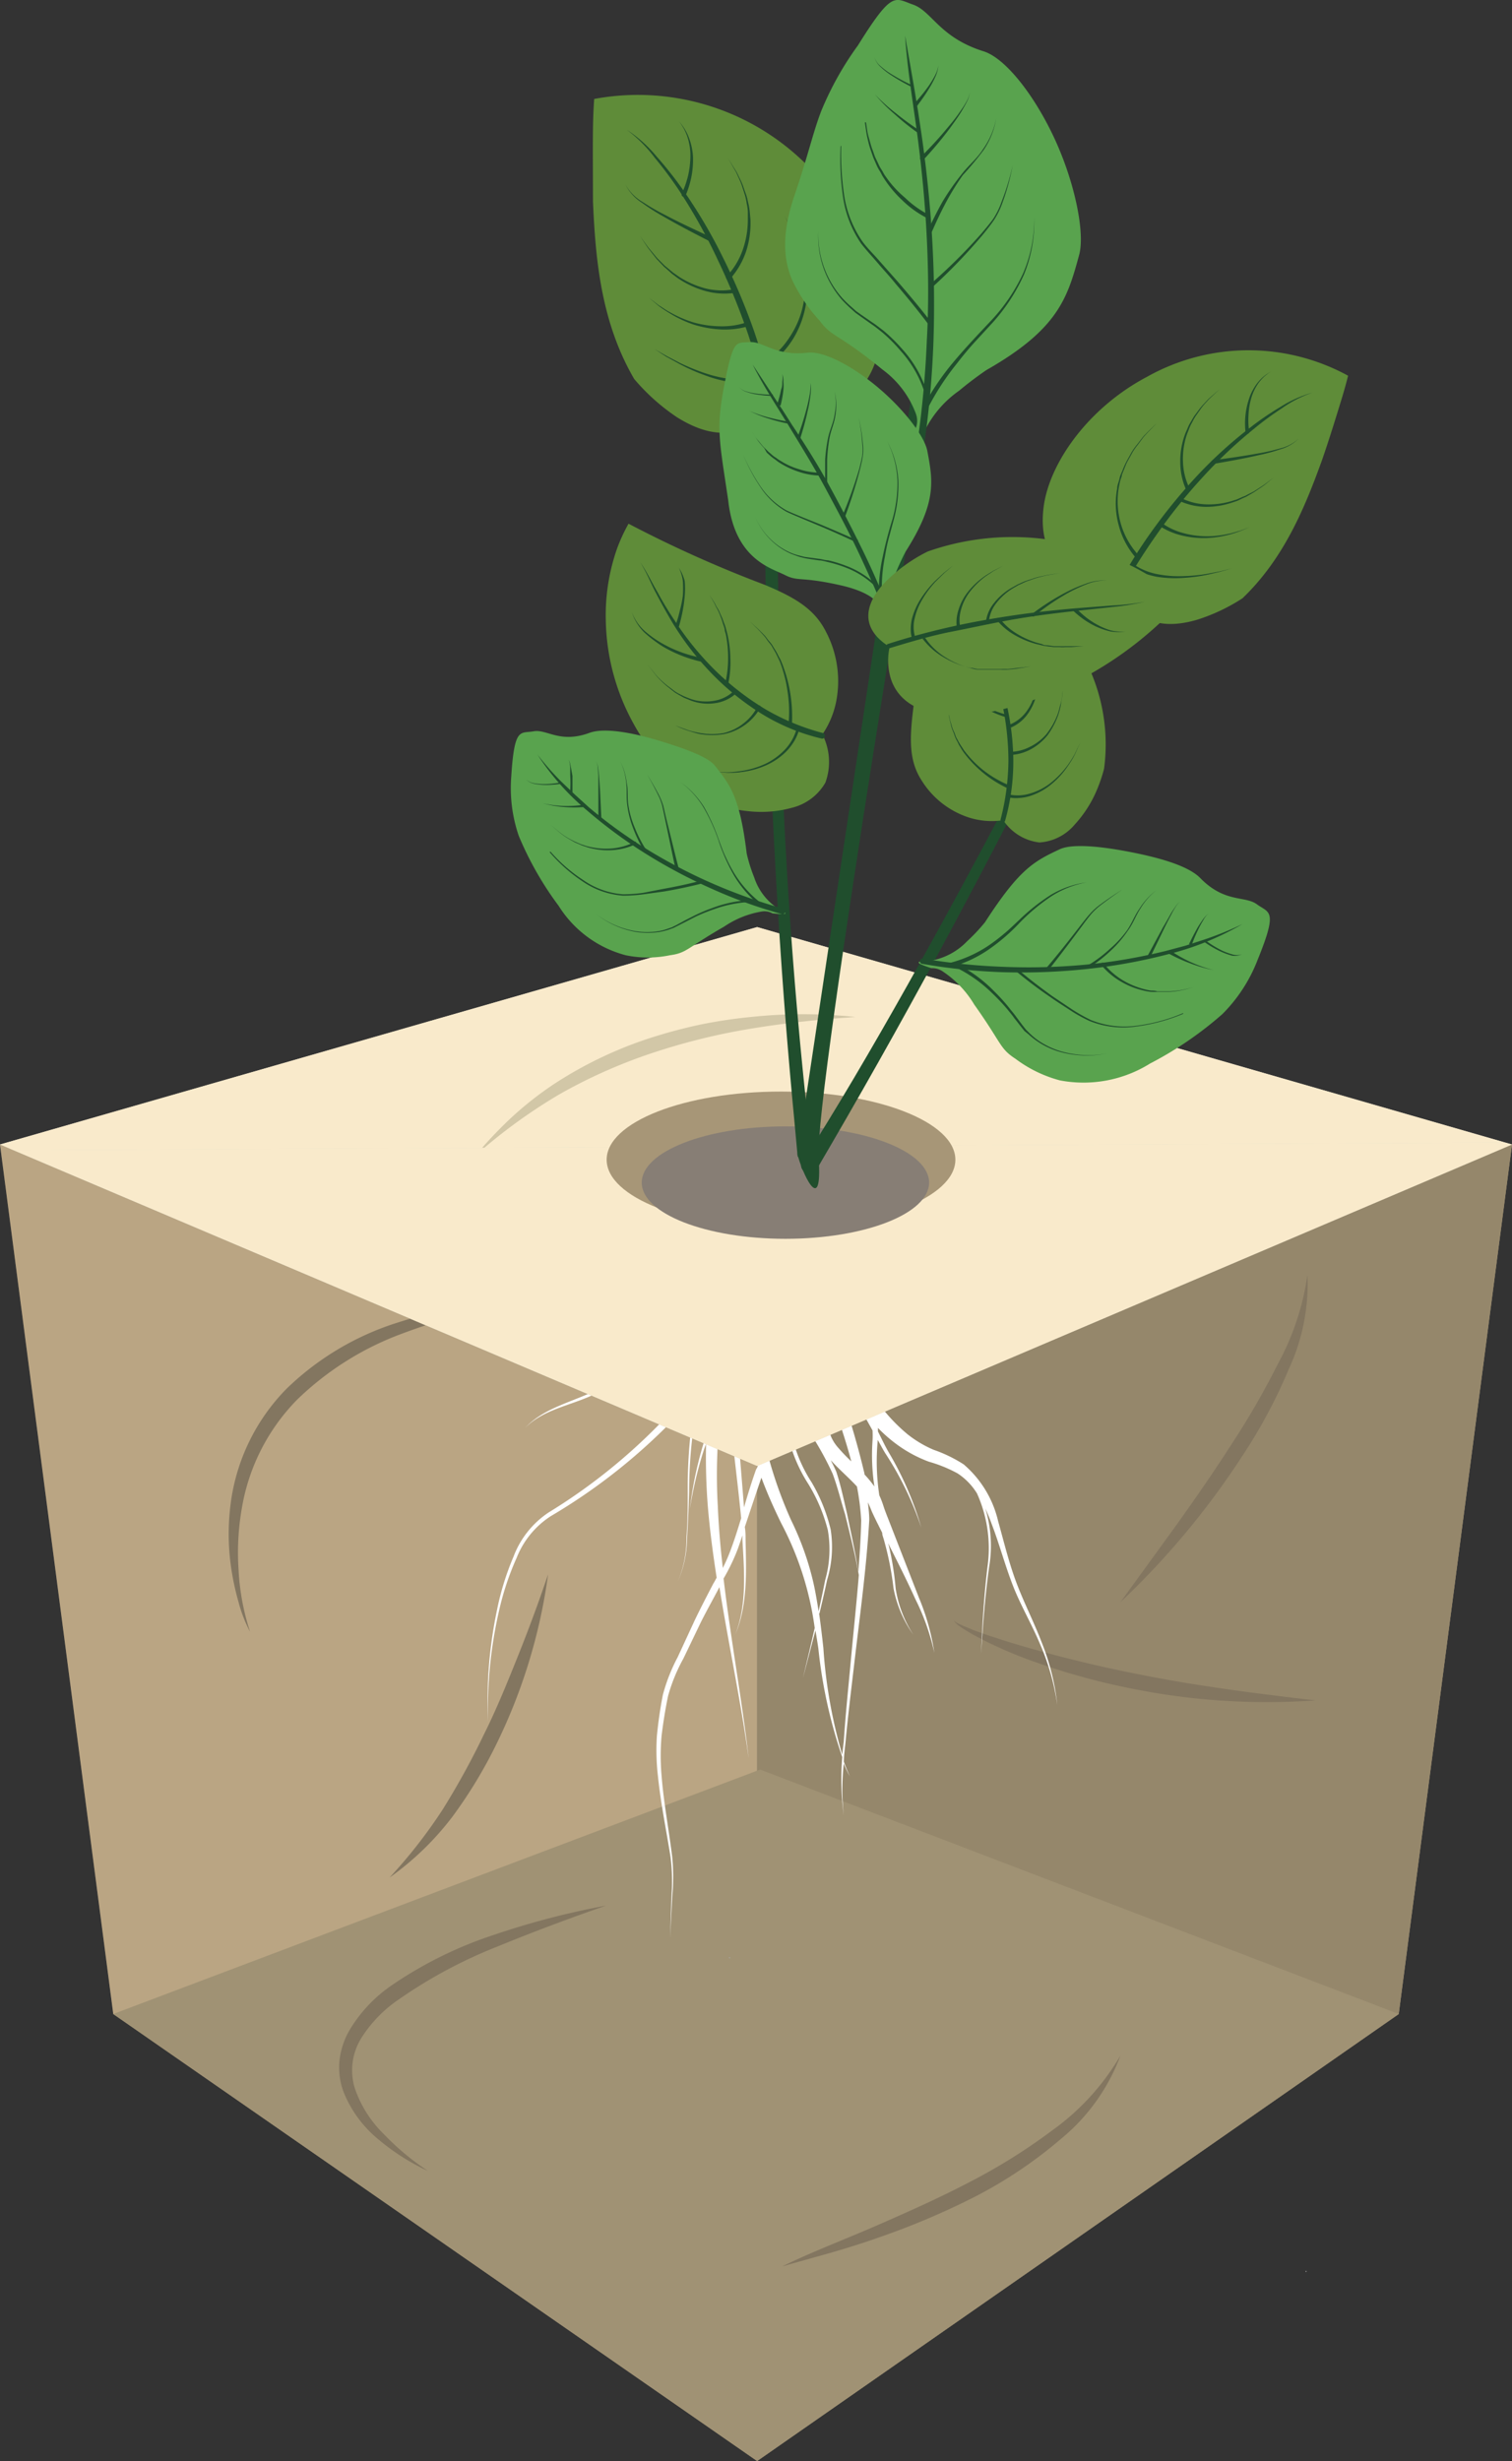 <?xml version="1.0" encoding="UTF-8"?>
<svg xmlns="http://www.w3.org/2000/svg" viewBox="0 0 120.28 195.72">
  <rect x="0" y="0" width="120.28" height="195.72" fill="#333333" stroke="none"/>
  <defs>
    <style>.cls-1{fill:#a8a7a8;}.cls-2{fill:#a79677;}.cls-3{fill:#bfaa86;}.cls-4{fill:#95876b;}.cls-5{fill:#af997c;opacity:0.25;}.cls-6{fill:#a09274;}.cls-7{fill:#837660;}.cls-8{fill:#fff;}.cls-9{fill:#e3e0c9;}.cls-10{fill:#f9eacb;}.cls-11{fill:#d2c7a7;}.cls-12{fill:#877e75;}.cls-13{fill:#204e2d;}.cls-14{fill:#5f8c39;}.cls-15{fill:#59a34e;}</style>
  </defs>
  <g id="Слой_2" data-name="Слой 2">
    <g id="Слой_1-2" data-name="Слой 1">
      <polygon class="cls-1" points="103.89 180.71 103.95 180.61 103.85 180.6 103.89 180.71"></polygon>
      <polygon class="cls-2" points="60.23 116.59 120.28 91.02 111.27 160.17 60.23 195.72 60.23 116.59"></polygon>
      <polygon class="cls-3" points="9.01 160.17 0 91.02 60.23 116.59 60.23 195.72 9.01 160.17"></polygon>
      <polygon class="cls-4" points="60.23 116.59 120.28 91.02 111.27 160.17 60.23 195.72 60.23 116.59"></polygon>
      <polygon class="cls-5" points="9.01 160.17 0 91.02 60.23 116.59 60.23 195.72 9.01 160.17"></polygon>
      <polygon class="cls-6" points="60.23 195.72 9.01 160.17 60.47 140.73 111.27 160.17 60.23 195.72"></polygon>
      <path class="cls-7" d="M19.89,129.77a11.07,11.07,0,0,1-.92-2.38,20.57,20.57,0,0,1-.55-2.5,18.5,18.5,0,0,1-.09-5.15,15.92,15.92,0,0,1,4.45-9.28,22.26,22.26,0,0,1,8.83-5.27,37.49,37.49,0,0,1,10-1.78,56.53,56.53,0,0,0-9.7,2.68,23.81,23.81,0,0,0-8.28,5.23,16.1,16.1,0,0,0-4.38,8.56,20.47,20.47,0,0,0-.27,5A19,19,0,0,0,19.89,129.77Z"></path>
      <path class="cls-7" d="M75.86,128.82c.15.25.49.34.76.48l.85.35c.58.22,1.17.42,1.76.61,1.17.39,2.36.73,3.54,1.06,2.39.65,4.78,1.23,7.2,1.71,4.84,1,9.73,1.63,14.68,2.2a54.21,54.21,0,0,1-14.92-1,53.54,53.54,0,0,1-7.24-2A35.23,35.23,0,0,1,79,130.81c-.57-.27-1.13-.56-1.68-.86-.27-.16-.54-.32-.8-.49S76,129.11,75.86,128.82Z"></path>
      <path class="cls-7" d="M43.6,125.21a44,44,0,0,1-4,13.27,37.33,37.33,0,0,1-3.61,6,22.94,22.94,0,0,1-5,4.84,40.12,40.12,0,0,0,4.21-5.39,61.62,61.62,0,0,0,3.3-6c1-2,1.87-4.15,2.72-6.27S42.86,127.4,43.6,125.21Z"></path>
      <path class="cls-7" d="M62.23,180.24c2.44-1.19,5-2.15,7.45-3.22s4.93-2.17,7.31-3.41a46.9,46.9,0,0,0,6.78-4.23,19.3,19.3,0,0,0,5.36-5.9,15.62,15.62,0,0,1-4.75,6.64,35.39,35.39,0,0,1-6.82,4.58A60,60,0,0,1,70,177.91c-1.28.46-2.58.86-3.88,1.24Z"></path>
      <path class="cls-7" d="M34.06,172.66a17.35,17.35,0,0,1-3.9-2.47,9.37,9.37,0,0,1-2.82-3.8,5.52,5.52,0,0,1-.34-2.46,6.2,6.2,0,0,1,.75-2.38A11.4,11.4,0,0,1,31,158a32.09,32.09,0,0,1,8.31-4.13,64,64,0,0,1,8.9-2.32c-2.88,1-5.75,2.07-8.55,3.22A38.23,38.23,0,0,0,31.74,159a10.43,10.43,0,0,0-3,3.09,4.86,4.86,0,0,0-.51,4,9.33,9.33,0,0,0,2.33,3.66A20,20,0,0,0,34.06,172.66Z"></path>
      <path class="cls-7" d="M89.13,127.42l4.47-6.16c1.47-2.06,2.91-4.13,4.27-6.25a63.19,63.19,0,0,0,3.77-6.51,21,21,0,0,0,2.37-7.12,16.15,16.15,0,0,1-1.49,7.51,41.31,41.31,0,0,1-3.62,6.79A63.63,63.63,0,0,1,89.13,127.42Z"></path>
      <polygon class="cls-1" points="58.03 155.77 58.09 155.66 57.99 155.65 58.03 155.77"></polygon>
      <path class="cls-8" d="M39.53,128.07a35,35,0,0,0-.7,8.89,34.76,34.76,0,0,1,.87-8.86,22.13,22.13,0,0,1,1.4-4.21,7,7,0,0,1,2.71-3.31h0a46.37,46.37,0,0,0,10.23-8.17c.49-.51.94-1.05,1.4-1.58,0,.17-.09.35-.12.52a39.14,39.14,0,0,0-.61,7.25c0,1.21,0,2.42-.1,3.63a8.85,8.85,0,0,1-.68,3.53,8.89,8.89,0,0,0,.73-3.53c.08-1.21.12-2.42.16-3.63a37.9,37.9,0,0,1,.71-7.21c.06-.31.15-.61.22-.92.33-.39.66-.78,1-1.19l-.06.3a34.7,34.7,0,0,0-.47,4.42,29.62,29.62,0,0,0-1.34,6A30.9,30.9,0,0,1,56,115.29c.05-.16.12-.31.17-.47a48.56,48.56,0,0,0,.14,5c.16,1.9.41,3.78.7,5.65-.09.16-.17.32-.27.48-.52,1-1,1.92-1.47,2.9l-1.36,2.94a14.1,14.1,0,0,0-1.18,3c-.21,1.08-.36,2.13-.47,3.22a17.61,17.61,0,0,0,.08,3.25c.22,2.16.66,4.27,1,6.41a15.73,15.73,0,0,1,.07,3.22l-.1,3.23.16-3.23a16,16,0,0,0,0-3.24c-.26-2.14-.67-4.26-.84-6.41a18.12,18.12,0,0,1,0-3.21c.13-1.05.3-2.13.52-3.17a13.59,13.59,0,0,1,1.21-2.95l1.4-2.91c.47-.94,1-1.87,1.47-2.78.73,4.56,1.7,9.07,2.33,13.63,0,0,0,0,0,0s0,0,0,0c-.55-4.79-1.44-9.54-2-14.31a15.69,15.69,0,0,0,1.11-2.3c.14-.38.26-.75.39-1.13,0,.11,0,.23,0,.34.14,2.52.37,5.15-.57,7.55,1-2.37.87-5,.82-7.56,0-.32,0-.64-.06-1,.44-1.31.87-2.62,1.32-3.92.46,1.24,1,2.44,1.57,3.61a24.84,24.84,0,0,1,2.67,8.34c-.3,1.33-.62,2.65-.94,4,.33-1.26.66-2.53,1-3.8.08.48.16.95.23,1.43A39.1,39.1,0,0,0,67,139.74a21.74,21.74,0,0,0,.12,4.63s0,0,0,0,0,0,0,0a19.47,19.47,0,0,1,0-4.11c.15.35.31.7.48,1-.17-.38-.33-.76-.47-1.15,0-.55.09-1.1.14-1.64.18-1.95.42-3.9.65-5.85.45-3.91,1-7.78,1.23-11.75,0-.47-.06-.93-.11-1.39.07.14.13.28.2.45.15.38.32.72.49,1.07l.45.9c0,.18.08.36.13.54a24.66,24.66,0,0,1,.77,3.88A9.42,9.42,0,0,0,72.65,130a9.39,9.39,0,0,1-1.4-3.67,23.29,23.29,0,0,0-.59-3.6l.16.34c.69,1.36,1.37,2.72,2,4.11a18.17,18.17,0,0,1,1.51,4.28,18.35,18.35,0,0,0-1.23-4.4l-1.66-4.26-.83-2.13c-.14-.35-.27-.7-.38-1.05a7.28,7.28,0,0,0-.28-.7,17.86,17.86,0,0,1-.13-4.32s0-.06,0-.09c.21.36.4.74.62,1.09a25.62,25.62,0,0,1,2.85,5.89,25.74,25.74,0,0,0-2.6-6c-.31-.54-.57-1.1-.85-1.65,0-.09,0-.18,0-.28A11.65,11.65,0,0,0,71.52,115a10.41,10.41,0,0,0,2.38,1.25,10.94,10.94,0,0,1,2.28.93,5.09,5.09,0,0,1,1.54,1.59,10.62,10.62,0,0,1,.84,5.8c-.28,2.3-.42,4.61-.51,6.93.14-2.31.32-4.62.64-6.91a10.09,10.09,0,0,0-.31-4.63c.18.39.35.8.5,1.22.61,1.58,1.05,3.24,1.67,4.85s1.5,3.09,2.16,4.66a18.75,18.75,0,0,1,1.4,4.91,18.69,18.69,0,0,0-1.25-5c-.61-1.6-1.4-3.13-2-4.72s-1-3.27-1.46-4.91a8.45,8.45,0,0,0-2.74-4.51,11.13,11.13,0,0,0-2.39-1.16,9,9,0,0,1-2.08-1.24,13.54,13.54,0,0,1-3.13-3.74c-1.66-2.69-2.85-5.81-5.18-8.43l-.12-.29c-.41-1.29-.78-2.6-1.1-3.91v0a.58.58,0,0,0-.3-.37.39.39,0,0,0-.24-.34.43.43,0,0,0-.56.24v0s0,.11,0,.17a.38.38,0,0,0-.23,0,.43.43,0,0,0-.33.48c.05.26.1.51.14.76s-.12.32-.17.48a.92.92,0,0,0-.65.3,1,1,0,0,0-.2.39l0,.11A5.88,5.88,0,0,0,58.74,101a7.68,7.68,0,0,0-1.62,3.3c-.08.26-.14.52-.22.78a5.71,5.71,0,0,1-.48.38c-.9.6-1.92,1.1-2.89,1.66-2,1.1-3.89,2.25-5.86,3.31s-4.31,1.44-5.9,3.13c1.63-1.63,4-1.8,6-2.93s4-2.1,6-3.13c1-.51,2-1,2.93-1.55-.33,1.16-.63,2.32-.89,3.5-.69.87-1.41,1.72-2.16,2.54a45.64,45.64,0,0,1-10,8.29h0a7.31,7.31,0,0,0-2.8,3.52A21.73,21.73,0,0,0,39.53,128.07Zm20.29-27.55c-.24.58-.55,1.1-.82,1.66s-.43,1-.64,1.54a9.1,9.1,0,0,1-1,1c0-.12.07-.24.11-.36A7.3,7.3,0,0,1,59,101.24,5.56,5.56,0,0,1,59.82,100.52ZM68.28,125c-.24-1.55-.58-3.09-.9-4.63-.26-1.11-.49-2.22-.85-3.32-.13-.32-.29-.61-.44-.92.7.77,1.46,1.41,2.08,2.09a20.76,20.76,0,0,1,.34,2.7C68.48,122.25,68.39,123.61,68.28,125Zm-5.92-20.15c0,1-.1,1.93-.18,2.89-.12-1.19-.24-2.37-.35-3.55l.24-.63C62.17,104,62.26,104.39,62.36,104.82Zm3.23,4.85c.75,2.14,1.55,4.32,2.13,6.52a14.43,14.43,0,0,1-1.09-1.14,3.26,3.26,0,0,1-.52-.83c-.13-.32-.26-.67-.37-1-.23-.71-.44-1.44-.64-2.17l-1.16-4.4c-.2-.79-.4-1.61-.61-2.42l.18.2C64.23,106.15,64.92,107.91,65.59,109.67Zm-1,3.69c-.65-1.17-1.32-2.35-1.88-3.56.1-.76.21-1.52.29-2.29.31,1.28.62,2.56,1,3.83C64.2,112,64.4,112.68,64.61,113.36ZM62,109.75a26.55,26.55,0,0,1-1.08,5.08,16.7,16.7,0,0,1-.43-3.92,17.43,17.43,0,0,1,.6-4.31,8.86,8.86,0,0,0,.29,1.52c.17.49.38,1,.59,1.42Zm-2.61-2.13c0,.1-.11.19-.17.29.06-.22.1-.45.16-.66s.09-.28.14-.43C59.44,107.09,59.4,107.36,59.36,107.62Zm9.39,9.62a66.55,66.55,0,0,0-2.38-7.86c-.21-.59-.45-1.17-.67-1.76.7,1.16,1.4,2.34,2.18,3.49l.21.29c.41.79.85,1.57,1.29,2.36a7.51,7.51,0,0,1,0,.82,16.4,16.4,0,0,0,.15,3.64A9.51,9.51,0,0,0,68.75,117.24Zm-3.59,11.07c.21-.89.42-1.78.61-2.67a9,9,0,0,0,.28-4,13.56,13.56,0,0,0-1.52-3.76A11.41,11.41,0,0,1,63,114.18c-.2-1-.33-2-.46-3.05a2.38,2.38,0,0,1,.05-.26.13.13,0,0,1,0-.06c.63,1.15,1.32,2.25,2,3.38a24.46,24.46,0,0,1,1.64,3c.38,1,.66,2.16,1,3.25.39,1.6.8,3.2,1.09,4.82-.2,2.46-.47,4.93-.69,7.39-.19,2-.38,3.91-.51,5.87L67,139.54a39.07,39.07,0,0,1-1.5-8.47C65.4,130.15,65.29,129.23,65.16,128.31Zm-4-12.37c.24-.6.48-1.2.71-1.86s.33-1.18.46-1.77c.1.65.21,1.29.34,1.94A12.1,12.1,0,0,0,64.29,118a13.35,13.35,0,0,1,1.56,3.67,8.88,8.88,0,0,1-.21,4c-.16.82-.34,1.65-.52,2.47-.12-.75-.24-1.5-.41-2.25a23.05,23.05,0,0,0-1.78-5A34.22,34.22,0,0,1,61.15,115.94Zm-2,4c-.13-1.72-.28-3.44-.41-5.16a20.26,20.26,0,0,1-.11-3.81,16.38,16.38,0,0,1,.25-1.71l.35-.58a18.23,18.23,0,0,0-.07,2.22,20,20,0,0,0,1.07,5.67c0,.1-.08.21-.13.31C59.77,117.92,59.46,118.94,59.15,120Zm-1.79-8c.17-.35.32-.71.52-1l.16-.27c0,.09,0,.18,0,.28a21.75,21.75,0,0,0,.23,3.9c.22,2,.46,3.93.65,5.89-.24.78-.48,1.56-.76,2.32a14.18,14.18,0,0,1-.7,1.64c-.19-1.64-.33-3.28-.4-4.93A42.94,42.94,0,0,1,57.36,112Zm1.13-5,.29-.43c0,.16-.1.32-.14.48a26.87,26.87,0,0,0-.49,2.68c-.19.34-.4.68-.58,1,.06-.33.1-.66.17-1,.21-.81.38-1.62.62-2.41C58.41,107.25,58.45,107.12,58.49,107Zm-2.36,2c.28-1.1.59-2.2.92-3.29.27-.18.55-.38.81-.59-.22.65-.41,1.32-.62,2-.05.2-.09.39-.13.59C56.79,108.08,56.46,108.52,56.13,109Z"></path>
      <polygon class="cls-9" points="60.23 73.73 120.28 91.02 60.23 116.59 0 91.02 60.23 73.73"></polygon>
      <polygon class="cls-10" points="60.23 73.73 0 91.02 1.05 91.47 119.72 90.86 60.23 73.73"></polygon>
      <path class="cls-11" d="M37.85,91.87a34,34,0,0,1,2.84-3A27.39,27.39,0,0,1,44,86.26a32,32,0,0,1,7.54-3.65,41.09,41.09,0,0,1,4.05-1.1,38.66,38.66,0,0,1,4.14-.63,39.12,39.12,0,0,1,8.31,0c-2.76.18-5.49.47-8.19.91a50.86,50.86,0,0,0-7.92,1.94,41.43,41.43,0,0,0-7.43,3.3A42.79,42.79,0,0,0,37.85,91.87Z"></path>
      <polygon class="cls-10" points="1.05 91.47 60.23 116.59 120.28 91.02 119.72 90.86 1.05 91.47"></polygon>
      <ellipse class="cls-2" cx="62.13" cy="92.23" rx="13.87" ry="5.42"></ellipse>
      <ellipse class="cls-12" cx="62.48" cy="94.05" rx="11.43" ry="4.47"></ellipse>
      <path class="cls-13" d="M66.05,91.14c14-24,23.74-45.3,23.85-45.52l-.78.59c-.22.46-14.65,29.6-25.33,46.28-.28.45.42,1.08,1,.82C65.2,92.59,65.62,91.88,66.05,91.14Z"></path>
      <path class="cls-14" d="M88.9,46.87a8.45,8.45,0,0,1-3.16-.82c-1.54-.78-3.17-2.37-2.71-5.79s3.5-7.8,8.21-10.29a16.51,16.51,0,0,1,16-.09s-.19.8-.56,2-.89,2.92-1.53,4.76c-1.34,3.7-3,7.77-6.31,10.94a14.79,14.79,0,0,1-3.65,1.72C93.16,49.88,90.59,50,88.9,46.87Z"></path>
      <path class="cls-13" d="M88.76,46.88a40.44,40.44,0,0,1,3-4.82,44.08,44.08,0,0,1,3.6-4.36,34.81,34.81,0,0,1,4.19-3.77,22.71,22.71,0,0,1,2.33-1.58,9.62,9.62,0,0,1,2.54-1.13,9.54,9.54,0,0,0-2.46,1.26,24.38,24.38,0,0,0-2.24,1.65A37,37,0,0,0,95.63,38a43.19,43.19,0,0,0-3.51,4.36,52.89,52.89,0,0,0-3,4.75h0a.24.24,0,0,1-.32.09A.23.23,0,0,1,88.76,46.88Z"></path>
      <path class="cls-13" d="M90.35,44.35A6.39,6.39,0,0,1,89,41.8a6.51,6.51,0,0,1-.13-2.95c0-.25.12-.5.18-.75a1.73,1.73,0,0,1,.11-.37l.15-.35a6.43,6.43,0,0,1,.32-.71L90,36a4.62,4.62,0,0,1,.45-.64l.48-.62c.35-.38.73-.73,1.1-1.1h0v0h0c-.35.38-.73.74-1.07,1.13l-.46.62a4.55,4.55,0,0,0-.44.64l-.37.67c-.12.22-.2.47-.3.7l-.14.35c0,.12-.06.24-.1.36s-.12.49-.16.73a6.43,6.43,0,0,0,.19,2.87,6.26,6.26,0,0,0,1.36,2.41h0a.15.15,0,0,1,0,.21.14.14,0,0,1-.21,0Z"></path>
      <path class="cls-13" d="M94.38,39a5.33,5.33,0,0,1-.49-2.18,6.13,6.13,0,0,1,.36-2.23c.06-.18.15-.35.22-.53a3.06,3.06,0,0,1,.26-.51c.1-.17.19-.34.3-.5l.35-.47a5.07,5.07,0,0,1,.37-.44l.4-.43.88-.76-.85.79-.39.43a5.07,5.07,0,0,0-.35.46l-.33.47a4.91,4.91,0,0,0-.28.5,3,3,0,0,0-.24.51c-.07.18-.14.35-.2.53a6,6,0,0,0-.28,2.17,5.1,5.1,0,0,0,.53,2.05h0a.16.16,0,0,1-.07.2.14.14,0,0,1-.2-.07Z"></path>
      <path class="cls-13" d="M99.08,34.35a6.18,6.18,0,0,1,0-1.36,6.1,6.1,0,0,1,.3-1.33,4.24,4.24,0,0,1,.66-1.22,3.5,3.5,0,0,1,1.06-.89s0,0,0,0,0,0,0,0a3.55,3.55,0,0,0-1,.93,4.07,4.07,0,0,0-.57,1.21A5.73,5.73,0,0,0,99.32,33a6.33,6.33,0,0,0,.05,1.31h0a.15.15,0,1,1-.29,0Z"></path>
      <path class="cls-13" d="M90.18,44.88a5,5,0,0,0,1.88.78,8.74,8.74,0,0,0,2,.16,13.28,13.28,0,0,0,2-.19l1-.19L98,45.2l-.93.27-.95.22a13.19,13.19,0,0,1-2,.27,9.29,9.29,0,0,1-2.1-.09,7.57,7.57,0,0,1-1-.27,3.8,3.8,0,0,1-1-.49.14.14,0,0,1,0-.2.14.14,0,0,1,.2,0h0Z"></path>
      <path class="cls-13" d="M92.39,41.57a5.18,5.18,0,0,0,1.69.81,7.19,7.19,0,0,0,1.85.27,7.81,7.81,0,0,0,1.82-.2c.3-.05.58-.16.87-.23l.83-.31-.82.34c-.28.09-.56.2-.86.27a8.33,8.33,0,0,1-1.83.27,7.3,7.3,0,0,1-1.91-.2,5.59,5.59,0,0,1-1.83-.79.14.14,0,0,1,0-.2.14.14,0,0,1,.2,0h0Z"></path>
      <path class="cls-13" d="M93.91,39.58a4.74,4.74,0,0,0,2,.53,6.38,6.38,0,0,0,2-.24l.48-.15.45-.2.23-.09.22-.12.44-.22.82-.53.78-.59h0a0,0,0,0,1,0,0l-.76.62-.81.55-.43.25-.21.12-.23.1-.46.22-.48.16a6.43,6.43,0,0,1-2.06.32,5.14,5.14,0,0,1-2.12-.5.16.16,0,0,1-.07-.2.14.14,0,0,1,.2-.07h0Z"></path>
      <path class="cls-13" d="M96.52,36.6c1.21-.16,2.41-.33,3.57-.54a15.93,15.93,0,0,0,1.72-.39,3.29,3.29,0,0,0,1.5-.79h0a3.33,3.33,0,0,1-1.49.86,13.72,13.72,0,0,1-1.7.46c-1.16.27-2.35.48-3.57.69a.15.15,0,1,1,0-.29Z"></path>
      <path class="cls-14" d="M79.81,65.23a6,6,0,0,1-2.69-.2,6.94,6.94,0,0,1-3.79-2.94c-1-1.53-1-3.2-.67-5.82s1.06-6.24,1.4-11.42a10.44,10.44,0,0,1,1.93.06,12.64,12.64,0,0,1,4.84,1.72,14.65,14.65,0,0,1,7,14.5,12,12,0,0,1-.53,1.59,9.51,9.51,0,0,1-1.81,2.86A4,4,0,0,1,82.69,67,4,4,0,0,1,79.81,65.23Z"></path>
      <path class="cls-13" d="M79.6,65.16a19.19,19.19,0,0,0,.62-4.7,21.86,21.86,0,0,0-.54-4.7,22.27,22.27,0,0,0-1.55-4.51c-.34-.72-.69-1.46-1.1-2.16s-.84-1.4-1.16-2.18c.36.76.86,1.41,1.27,2.12s.82,1.41,1.19,2.12A21.89,21.89,0,0,1,80,55.68a20.8,20.8,0,0,1,.61,4.78,17.31,17.31,0,0,1-.65,4.8h0a.19.19,0,0,1-.24.14A.21.21,0,0,1,79.6,65.16Z"></path>
      <path class="cls-13" d="M80.18,62.7a9.14,9.14,0,0,1-3.5-2.84,3.74,3.74,0,0,1-.27-.42l-.13-.21L76.17,59a4.25,4.25,0,0,1-.21-.43,3.89,3.89,0,0,0-.16-.44,2.39,2.39,0,0,1-.14-.43l-.11-.45c-.06-.29-.12-.6-.18-.9h0c.07.3.14.6.2.89l.13.44a2.45,2.45,0,0,0,.15.43,2.56,2.56,0,0,1,.17.43c.06.15.15.28.22.42l.12.21.13.2c.1.14.17.28.28.41a8.56,8.56,0,0,0,1.5,1.51,8.8,8.8,0,0,0,2,1.16h0a.13.13,0,0,1,.07.17.14.14,0,0,1-.16.07Z"></path>
      <path class="cls-13" d="M80.07,57.05a7.22,7.22,0,0,1-1.68-.72,8.09,8.09,0,0,1-1.38-1l-.28-.3a1.87,1.87,0,0,1-.26-.3c-.08-.11-.17-.2-.25-.3L76,54.09a2.9,2.9,0,0,1-.2-.33,2.59,2.59,0,0,0-.19-.33c-.13-.23-.23-.46-.34-.69.12.23.23.45.36.67a2.2,2.2,0,0,1,.21.32,1.77,1.77,0,0,0,.21.32l.24.31a3.73,3.73,0,0,1,.26.3,2.44,2.44,0,0,0,.27.29l.29.28a8.11,8.11,0,0,0,1.39,1,6.85,6.85,0,0,0,1.63.62h0a.13.13,0,0,1,0,.25Z"></path>
      <path class="cls-13" d="M78.39,51.7a8.68,8.68,0,0,1-1.09-.27,9.16,9.16,0,0,1-1-.37,5.75,5.75,0,0,1-.89-.55,2.77,2.77,0,0,1-.64-.77s0,0,0,0h0a2.6,2.6,0,0,0,.67.73,5.57,5.57,0,0,0,.9.48,6.11,6.11,0,0,0,1,.31,7.94,7.94,0,0,0,1.06.21h0a.13.13,0,0,1,0,.25Z"></path>
      <path class="cls-13" d="M80.25,63.18a3.32,3.32,0,0,0,1.68-.07,4.86,4.86,0,0,0,1.62-.82,7.24,7.24,0,0,0,1.36-1.4,9.9,9.9,0,0,0,.56-.87l.48-1-.45,1a8.33,8.33,0,0,1-.55.9,6.77,6.77,0,0,1-1.34,1.47,5.06,5.06,0,0,1-1.63.9,3.42,3.42,0,0,1-.89.17,2.86,2.86,0,0,1-.92-.06.12.12,0,0,1,.06-.24h0Z"></path>
      <path class="cls-13" d="M80.41,59.79a3.53,3.53,0,0,0,1.51-.39,4.15,4.15,0,0,0,1.31-1,5.93,5.93,0,0,0,.89-1.56c.11-.28.17-.6.26-.9s.13-.65.16-1c0,.33-.08.67-.13,1s-.13.63-.23.93a6.41,6.41,0,0,1-.86,1.62A4.48,4.48,0,0,1,82,59.59a3.79,3.79,0,0,1-1.59.45.12.12,0,0,1-.13-.11.12.12,0,0,1,.11-.14h0Z"></path>
      <path class="cls-13" d="M80.21,57.67a3.08,3.08,0,0,0,1.38-1,4,4,0,0,0,.77-1.7l.08-.49,0-.51v-.25l0-.26,0-.52a9.35,9.35,0,0,0-.2-1l-.34-1a0,0,0,0,1,0,0h0l.37,1a9.18,9.18,0,0,1,.23,1l.06.52,0,.26a2.26,2.26,0,0,1,0,.26l0,.52L82.5,55a4.33,4.33,0,0,1-.76,1.8,3.16,3.16,0,0,1-1.47,1.12.14.14,0,0,1-.16-.08.13.13,0,0,1,.08-.16h0Z"></path>
      <path class="cls-13" d="M79.39,54.42A10.94,10.94,0,0,0,80,51.3a8.81,8.81,0,0,0-.1-1.69,3.22,3.22,0,0,0-.68-1.6h0A3.51,3.51,0,0,1,80,49.6a9.23,9.23,0,0,1,.16,1.71,11,11,0,0,1-.52,3.19.12.12,0,0,1-.15.08.12.12,0,0,1-.09-.15h0Z"></path>
      <path class="cls-15" d="M74.08,77a1.46,1.46,0,0,1,.92.26,8.2,8.2,0,0,1,2.5,2.63c2.24,3.15,2,3.48,3.29,4.32a10.25,10.25,0,0,0,3.52,1.71,10,10,0,0,0,7.18-1.34,28.56,28.56,0,0,0,5.76-3.94,12.38,12.38,0,0,0,2.8-4.32c1.63-4,.91-3.69-.06-4.4s-2.56-.08-4.53-2.11c-1-1-3.4-1.64-5.7-2.08s-4.54-.65-5.5-.17c-2,.94-3.17,1.55-5.9,5.78a14.39,14.39,0,0,1-1.43,1.52,5.25,5.25,0,0,1-2.77,1.52C72.48,76.44,73,76.62,74.08,77Z"></path>
      <path class="cls-13" d="M73.4,76.23a48,48,0,0,0,6.45.66,48.52,48.52,0,0,0,6.49-.17,44.43,44.43,0,0,0,6.39-1.09l1.57-.42,1.54-.5a26.61,26.61,0,0,0,3-1.22,22.61,22.61,0,0,1-6,2.42,43.9,43.9,0,0,1-6.44,1.16,49.26,49.26,0,0,1-6.54.25,45.9,45.9,0,0,1-6.51-.67.21.21,0,0,1-.17-.24.22.22,0,0,1,.25-.18Z"></path>
      <path class="cls-13" d="M76.25,76.73a11,11,0,0,1,2.83,2.1,14.8,14.8,0,0,1,1.19,1.31c.18.24.38.46.55.7l.53.71.27.34.32.32a5.61,5.61,0,0,0,.7.57,6.53,6.53,0,0,0,1.66.8,7.91,7.91,0,0,0,3.81.19h0a0,0,0,0,1,0,0s0,0,0,0a8,8,0,0,1-3.87-.14,6.2,6.2,0,0,1-2.43-1.38L81.5,82l-.28-.35-.55-.7c-.16-.24-.36-.46-.54-.69A16.23,16.23,0,0,0,78.94,79a11,11,0,0,0-2.78-2h0a.11.11,0,0,1-.06-.15.12.12,0,0,1,.16-.06Z"></path>
      <path class="cls-13" d="M80.92,77.05c.89.76,1.82,1.47,2.79,2.17l1.49,1a13.69,13.69,0,0,0,1.58.9,7.11,7.11,0,0,0,3.67.45,13.72,13.72,0,0,0,3.67-1s0,0,0,0a0,0,0,0,1,0,.06,14.51,14.51,0,0,1-3.69,1,7.22,7.22,0,0,1-3.75-.43,11.46,11.46,0,0,1-1.61-.9c-.51-.33-1-.64-1.51-1-1-.68-1.93-1.39-2.83-2.14a.12.12,0,0,1,.15-.18Z"></path>
      <path class="cls-13" d="M87.83,76.67a5.86,5.86,0,0,0,1.44,1.26,6.52,6.52,0,0,0,1.8.75,4.26,4.26,0,0,0,.49.1c.17,0,.33,0,.5.06l.51,0h.5a8.44,8.44,0,0,0,1-.12c.34-.07.67-.16,1-.24h0s0,0,0,0a.05.05,0,0,1,0,0c-.33.08-.66.19-1,.26a7,7,0,0,1-1,.14l-.52,0-.51,0a4.2,4.2,0,0,1-.51,0,4.54,4.54,0,0,1-.51-.09,6.36,6.36,0,0,1-1.87-.74,5.69,5.69,0,0,1-1.52-1.28.12.12,0,0,1,0-.17.12.12,0,0,1,.17,0h0Z"></path>
      <path class="cls-13" d="M93.18,75.65a10.77,10.77,0,0,0,1.6.89,10.26,10.26,0,0,0,1.77.61s0,0,0,0l0,0a10.89,10.89,0,0,1-1.82-.52A12.49,12.49,0,0,1,93,75.85a.12.12,0,1,1,.13-.21h0Z"></path>
      <path class="cls-13" d="M95.89,74.78a8.43,8.43,0,0,0,1.35.83,5.34,5.34,0,0,0,.76.28,1.19,1.19,0,0,0,.79,0h0v0A1.28,1.28,0,0,1,98,76a6.36,6.36,0,0,1-.77-.27,8.05,8.05,0,0,1-1.4-.8.07.07,0,0,1,.07-.11h0Z"></path>
      <path class="cls-13" d="M75.52,76.59a10.06,10.06,0,0,0,3-1.31,14.33,14.33,0,0,0,1.33-1c.42-.34.82-.74,1.22-1.11a15.88,15.88,0,0,1,2.52-2,7.62,7.62,0,0,1,2.86-1,7.73,7.73,0,0,0-2.83,1.12,15.74,15.74,0,0,0-2.46,2.05,15.54,15.54,0,0,1-2.52,2.18,10,10,0,0,1-3.1,1.42.15.15,0,0,1-.07-.29h0Z"></path>
      <path class="cls-13" d="M83.22,77c1-1.17,1.91-2.33,2.82-3.51.23-.29.45-.58.7-.85a5,5,0,0,1,.81-.72c.57-.42,1.15-.81,1.74-1.18q-.87.59-1.71,1.23a5.4,5.4,0,0,0-.78.73c-.23.28-.45.57-.67.87-.88,1.19-1.78,2.38-2.72,3.58a.12.12,0,1,1-.19-.15Z"></path>
      <path class="cls-13" d="M86.7,76.68a10.71,10.71,0,0,0,1.61-1.23A8.6,8.6,0,0,0,89.65,74c.38-.55.61-1.19,1-1.74A5.48,5.48,0,0,1,92,70.79h0v0h0a5.37,5.37,0,0,0-1.27,1.45c-.37.55-.58,1.2-1,1.76a9,9,0,0,1-1.32,1.56,11.82,11.82,0,0,1-1.61,1.29.11.11,0,0,1-.16,0,.11.11,0,0,1,0-.16h0Z"></path>
      <path class="cls-13" d="M91.3,76l1.21-2.24c.22-.37.43-.74.63-1.1a5.65,5.65,0,0,1,.34-.51,1.65,1.65,0,0,1,.41-.46,1.61,1.61,0,0,0-.39.47,4.74,4.74,0,0,0-.31.54c-.19.36-.38.73-.57,1.12l-1.11,2.29a.13.13,0,0,1-.16.06.12.12,0,0,1,0-.16Z"></path>
      <path class="cls-13" d="M94.63,75c.2-.43.42-.84.65-1.25.12-.2.25-.39.38-.58a2.28,2.28,0,0,1,.47-.51h0a1.83,1.83,0,0,0-.42.54c-.12.2-.23.39-.33.6a11.87,11.87,0,0,0-.55,1.27h0a.11.11,0,0,1-.15.07.12.12,0,0,1-.07-.15Z"></path>
      <path class="cls-13" d="M63.17,88.9C61.56,72.07,61,56.09,60.88,44.33c-.06-5.88,0-10.71,0-14.09s.12-5.3.12-5.38l1.11.06c0,.16-.07,2.9-.17,7.28s-.12,10.45,0,17.24a391.12,391.12,0,0,0,2.61,42.05.61.61,0,0,1-1.1.46Z"></path>
      <path class="cls-14" d="M61.52,32.5a9.67,9.67,0,0,0,3.7.1c1.94-.36,4.2-1.58,4.81-5.41s-1.25-9.47-5.51-13.73A19,19,0,0,0,47.27,7.87s-.08.94-.1,2.4,0,3.51,0,5.74c.2,4.52.61,9.55,3.28,14.13a16.38,16.38,0,0,0,3.43,3.06C55.92,34.46,58.68,35.42,61.52,32.5Z"></path>
      <path class="cls-13" d="M61.67,32.56A49.68,49.68,0,0,0,60,26.37a51,51,0,0,0-2.5-5.91,40.34,40.34,0,0,0-3.28-5.52,30,30,0,0,0-2-2.51,10.76,10.76,0,0,0-2.36-2.11,11,11,0,0,1,2.23,2.23A31.66,31.66,0,0,1,54,15.11a43.79,43.79,0,0,1,3.1,5.56,54.49,54.49,0,0,1,2.4,5.88,62.32,62.32,0,0,1,1.69,6.12h0a.27.27,0,0,0,.32.2A.26.26,0,0,0,61.67,32.56Z"></path>
      <path class="cls-13" d="M60.75,29.3A7.45,7.45,0,0,0,63.06,27a7.6,7.6,0,0,0,1.1-3.15c0-.29,0-.58,0-.87a3.09,3.09,0,0,0,0-.43l0-.44a6.32,6.32,0,0,0-.11-.86l-.2-.86a5.78,5.78,0,0,0-.28-.83l-.32-.83-.83-1.55h0v0h0c.26.52.53,1.06.79,1.56l.3.83a5.72,5.72,0,0,1,.26.83l.18.85a8.17,8.17,0,0,1,.09.85l0,.42c0,.14,0,.29,0,.43s0,.56-.07.84a7.27,7.27,0,0,1-1.14,3A7.12,7.12,0,0,1,60.58,29h0a.17.17,0,0,0-.06.23.16.16,0,0,0,.23.05Z"></path>
      <path class="cls-13" d="M58.09,22.17A6.3,6.3,0,0,0,59.35,20a7.23,7.23,0,0,0,.35-2.54l-.06-.65a4.5,4.5,0,0,0-.11-.64c-.05-.22-.09-.43-.16-.64l-.22-.62a4.6,4.6,0,0,0-.25-.61l-.29-.6-.7-1.12.66,1.14.27.6a4.49,4.49,0,0,1,.23.61l.2.62a4.53,4.53,0,0,1,.13.64,3.42,3.42,0,0,1,.09.63l0,.64a7.21,7.21,0,0,1-.42,2.45,5.89,5.89,0,0,1-1.25,2.05h0a.16.16,0,0,0,0,.24.17.17,0,0,0,.24,0Z"></path>
      <path class="cls-13" d="M54.54,15.55A7.63,7.63,0,0,0,55,14.07a7.27,7.27,0,0,0,.13-1.55A4.89,4.89,0,0,0,54.82,11,4.11,4.11,0,0,0,54,9.64h0v0A4,4,0,0,1,54.72,11a4.83,4.83,0,0,1,.2,1.51A7.41,7.41,0,0,1,54.73,14a8.28,8.28,0,0,1-.49,1.4h0a.17.17,0,1,0,.31.15Z"></path>
      <path class="cls-13" d="M60.76,29.94a5.89,5.89,0,0,1-2.3.24,10.26,10.26,0,0,1-2.28-.47,17.09,17.09,0,0,1-2.12-.86l-1-.52-1-.57.93.6,1,.55a14.74,14.74,0,0,0,2.1.94,9.77,9.77,0,0,0,2.31.57,8.29,8.29,0,0,0,1.22,0,4.15,4.15,0,0,0,1.23-.22A.16.16,0,0,0,61,30a.16.16,0,0,0-.21-.1h0Z"></path>
      <path class="cls-13" d="M59.41,25.63a6.15,6.15,0,0,1-2.1.32,8.33,8.33,0,0,1-2.11-.3,9.32,9.32,0,0,1-1.91-.82c-.31-.16-.58-.37-.87-.54l-.8-.61.77.64a9.69,9.69,0,0,0,.85.57,9.25,9.25,0,0,0,1.9.91,8.68,8.68,0,0,0,2.16.4,6.64,6.64,0,0,0,2.24-.26.18.18,0,0,0,.11-.22.18.18,0,0,0-.22-.1h0Z"></path>
      <path class="cls-13" d="M58.41,23a5.35,5.35,0,0,1-2.32-.07A7.3,7.3,0,0,1,54,22l-.47-.33-.43-.36-.22-.18-.2-.2-.4-.4-.71-.85-.65-.9h0v0l.62.93.69.88.39.41.2.21.22.19.42.38.47.35a7.55,7.55,0,0,0,2.14,1,5.69,5.69,0,0,0,2.47.15.18.18,0,0,0,.14-.2.17.17,0,0,0-.2-.13h0Z"></path>
      <path class="cls-13" d="M56.56,18.86c-1.26-.58-2.51-1.16-3.7-1.79a17.38,17.38,0,0,1-1.73-1,3.7,3.7,0,0,1-1.37-1.38h0a3.71,3.71,0,0,0,1.33,1.45,16.2,16.2,0,0,0,1.69,1.08c1.17.68,2.4,1.32,3.64,1.95a.17.17,0,0,0,.16-.3Z"></path>
      <path class="cls-14" d="M65.42,58.41a7.1,7.1,0,0,0,1.13-2.79,8.45,8.45,0,0,0-.83-5.35c-.9-1.8-2.39-2.72-4.91-3.77A97.08,97.08,0,0,1,50,41.65a13.76,13.76,0,0,0-.9,1.94,16,16,0,0,0-.91,5.73,17.61,17.61,0,0,0,2.19,8.2,14.86,14.86,0,0,0,7.32,6.65,9.84,9.84,0,0,0,1.72.33A9.21,9.21,0,0,0,63,64.24a4.23,4.23,0,0,0,2.66-2A4.79,4.79,0,0,0,65.42,58.41Z"></path>
      <path class="cls-13" d="M65.51,58.31a18.27,18.27,0,0,1-4.58-1.88,21.68,21.68,0,0,1-4-3.08,23.52,23.52,0,0,1-3.26-4,25.79,25.79,0,0,1-1.37-2.27c-.46-.76-.83-1.6-1.36-2.35.49.78.82,1.63,1.24,2.43s.85,1.58,1.3,2.34a22.9,22.9,0,0,0,3.21,4.14,20.75,20.75,0,0,0,4,3.19,16.14,16.14,0,0,0,4.68,1.91h0a.2.2,0,0,0,.24-.17A.23.23,0,0,0,65.51,58.31Z"></path>
      <path class="cls-13" d="M63,57.58a11.48,11.48,0,0,0-.86-5c-.07-.17-.17-.32-.25-.49l-.12-.23-.14-.23c-.1-.15-.18-.31-.28-.44s-.22-.25-.32-.39a2.38,2.38,0,0,0-.32-.38l-.35-.35-.72-.66h0v0h0l.71.69.33.36a2.42,2.42,0,0,1,.31.39c.09.14.2.26.31.4s.17.29.27.44l.13.23.12.24c.07.16.16.32.23.49A10.71,10.71,0,0,1,62.65,55a10.52,10.52,0,0,1,.08,2.57h0a.15.15,0,0,0,.12.16.13.13,0,0,0,.14-.12Z"></path>
      <path class="cls-13" d="M57.92,54.44a8.06,8.06,0,0,0,.18-2.06,9.09,9.09,0,0,0-.23-1.92L57.75,50a3,3,0,0,0-.14-.42l-.15-.41-.18-.4a2.69,2.69,0,0,0-.19-.38,1.9,1.9,0,0,1-.2-.37l-.45-.71.42.73a2.69,2.69,0,0,0,.19.38c.06.12.13.25.18.38l.16.41.13.42a2.58,2.58,0,0,1,.13.42c0,.15.07.28.1.44a9.7,9.7,0,0,1,.17,1.89,8.48,8.48,0,0,1-.24,2h0a.15.15,0,0,0,.09.18.13.13,0,0,0,.16-.09Z"></path>
      <path class="cls-13" d="M54,49.85a11,11,0,0,0,.3-1.23,10.22,10.22,0,0,0,.17-1.22,6.76,6.76,0,0,0,0-1.19A3.53,3.53,0,0,0,54,45.15h0v0a3.43,3.43,0,0,1,.32,1.06,9,9,0,0,1,0,1.16,8.65,8.65,0,0,1-.24,1.19,9.1,9.1,0,0,1-.34,1.16h0a.15.15,0,0,0,.07.19.12.12,0,0,0,.16-.08Z"></path>
      <path class="cls-13" d="M63.39,57.9a4,4,0,0,1-.89,1.65,5.37,5.37,0,0,1-1.56,1.17,7,7,0,0,1-2,.6,9.67,9.67,0,0,1-1.07.1l-1.11-.05,1.12.09c.36,0,.73,0,1.09-.06a6.8,6.8,0,0,0,2-.55,5.26,5.26,0,0,0,1.63-1.14,4.77,4.77,0,0,0,.6-.8,3.74,3.74,0,0,0,.4-1,.16.16,0,0,0-.1-.17.14.14,0,0,0-.16.1h0Z"></path>
      <path class="cls-13" d="M60.23,56.25a4,4,0,0,1-1.11,1.3,4,4,0,0,1-1.56.75,5.2,5.2,0,0,1-1.85,0,6.74,6.74,0,0,1-1-.24c-.31-.11-.64-.23-1-.37a8,8,0,0,0,1,.41c.32.09.64.22,1,.28a5.73,5.73,0,0,0,1.89,0,4.29,4.29,0,0,0,1.65-.72,4.11,4.11,0,0,0,1.21-1.34.15.15,0,0,0,0-.2.13.13,0,0,0-.18.05h0Z"></path>
      <path class="cls-13" d="M58.42,54.91a2.94,2.94,0,0,1-1.6.82,3.72,3.72,0,0,1-1.92-.16l-.48-.19-.48-.24L53.71,55l-.21-.16-.44-.33a8.6,8.6,0,0,1-.83-.77l-.73-.9h0v0l.72.92a8.83,8.83,0,0,0,.82.8l.44.35.22.17.23.14.48.27.49.2a3.84,3.84,0,0,0,2,.23,3.06,3.06,0,0,0,1.74-.86.14.14,0,0,0,0-.19.12.12,0,0,0-.18,0h0Z"></path>
      <path class="cls-13" d="M55.9,52.33a10.09,10.09,0,0,1-3.1-1.09,8.67,8.67,0,0,1-1.45-1,3.8,3.8,0,0,1-1.09-1.56h0a4,4,0,0,0,1,1.62,10.2,10.2,0,0,0,1.44,1.1,10.51,10.51,0,0,0,3.12,1.23A.14.14,0,0,0,56,52.5a.15.15,0,0,0-.1-.17Z"></path>
      <path class="cls-15" d="M61.45,72.64a1.31,1.31,0,0,0-.84-.15,7.48,7.48,0,0,0-3,1.2c-3,1.72-2.94,2.09-4.32,2.28a8.66,8.66,0,0,1-3.51,0,9,9,0,0,1-5.34-3.93,26,26,0,0,1-3.17-5.56,11.69,11.69,0,0,1-.6-4.71c.25-4,.72-3.42,1.78-3.61s2.09,1,4.48.11c1.18-.41,3.39,0,5.41.61s3.93,1.28,4.52,2c1.23,1.55,2,2.52,2.54,7A12.6,12.6,0,0,0,60,69.79a4.7,4.7,0,0,0,1.67,2.31C63,72.78,62.5,72.74,61.45,72.64Z"></path>
      <path class="cls-13" d="M62.3,72.26a42.43,42.43,0,0,1-10.69-4.63,37.41,37.41,0,0,1-4.77-3.43l-1.1-1-1.05-1A21.56,21.56,0,0,1,42.75,60a20,20,0,0,0,3.92,4.43,38,38,0,0,0,4.77,3.51,42,42,0,0,0,5.22,2.76,38.12,38.12,0,0,0,5.55,2,.19.19,0,0,0,.23-.13.2.2,0,0,0-.13-.24Z"></path>
      <path class="cls-13" d="M59.8,71.58a9.66,9.66,0,0,0-3.1.62,13.47,13.47,0,0,0-1.47.62l-.71.36-.7.38-.36.18-.37.13a4.25,4.25,0,0,1-.78.2,5.83,5.83,0,0,1-1.67,0,7.13,7.13,0,0,1-3.17-1.34h0v0a7.11,7.11,0,0,0,3.21,1.4,6.45,6.45,0,0,0,1.7,0,5.47,5.47,0,0,0,.8-.19l.39-.14.36-.18.71-.36.7-.36a13.93,13.93,0,0,1,1.46-.59,9.68,9.68,0,0,1,3-.58h0a.1.1,0,0,0,.1-.11.09.09,0,0,0-.1-.1Z"></path>
      <path class="cls-13" d="M55.88,70c-1,.28-2,.49-3.1.69L51.19,71a11.18,11.18,0,0,1-1.63.12A6.32,6.32,0,0,1,46.41,70a12.52,12.52,0,0,1-2.61-2.26s-.06,0-.06,0,0,0,0,.05a12.76,12.76,0,0,0,2.61,2.31,6.48,6.48,0,0,0,3.22,1.13,12.66,12.66,0,0,0,1.64-.11l1.61-.22c1.06-.18,2.09-.4,3.11-.66a.11.11,0,0,0,.08-.13.11.11,0,0,0-.13-.08Z"></path>
      <path class="cls-13" d="M50.41,67a5,5,0,0,1-1.65.47,5.77,5.77,0,0,1-1.75-.1,3.54,3.54,0,0,1-.44-.11c-.14-.05-.29-.09-.43-.15l-.42-.18-.41-.21a6.41,6.41,0,0,1-.77-.51l-.71-.59h0v0l.71.61a6.7,6.7,0,0,0,.78.53l.41.23.42.18a2.6,2.6,0,0,0,.44.16,2.23,2.23,0,0,0,.44.13,5.55,5.55,0,0,0,1.81.14,5.1,5.1,0,0,0,1.72-.46.1.1,0,0,0,.05-.14.11.11,0,0,0-.14-.06h0Z"></path>
      <path class="cls-13" d="M46.47,64a9.9,9.9,0,0,1-1.64.1,8.8,8.8,0,0,1-1.67-.22l0,0,0,0a9,9,0,0,0,1.68.3,10.34,10.34,0,0,0,1.67,0,.11.11,0,0,0,.1-.12.12.12,0,0,0-.12-.1h0Z"></path>
      <path class="cls-13" d="M44.62,62.22a6.77,6.77,0,0,1-1.42.14,4.39,4.39,0,0,1-.72-.07,1.1,1.1,0,0,1-.64-.33h0v0a1.13,1.13,0,0,0,.65.37,4.55,4.55,0,0,0,.73.09,7.69,7.69,0,0,0,1.44-.09.06.06,0,0,0,0-.12Z"></path>
      <path class="cls-13" d="M60.44,71.74a8.76,8.76,0,0,1-2-2.24,11.94,11.94,0,0,1-.7-1.32c-.22-.44-.38-.92-.56-1.39A15.88,15.88,0,0,0,56,64.17a7.13,7.13,0,0,0-1.9-2,7.07,7.07,0,0,1,1.84,2,14.79,14.79,0,0,1,1.21,2.64,14.64,14.64,0,0,0,1.21,2.76,8.85,8.85,0,0,0,2,2.36.14.14,0,0,0,.2,0,.17.17,0,0,0,0-.2h0Z"></path>
      <path class="cls-13" d="M54,69.1c-.35-1.34-.66-2.66-1-4l-.23-1a5.59,5.59,0,0,0-.37-.91c-.3-.57-.63-1.12-.95-1.66.31.55.62,1.11.9,1.69a4.15,4.15,0,0,1,.34.91l.21,1c.28,1.32.55,2.65.84,4a.11.11,0,0,0,.13.08A.11.11,0,0,0,54,69.1Z"></path>
      <path class="cls-13" d="M51.32,67.46a10.19,10.19,0,0,1-.83-1.65,7.22,7.22,0,0,1-.5-1.76c-.1-.59,0-1.21-.14-1.82a5.09,5.09,0,0,0-.51-1.7h0v0h0a5.05,5.05,0,0,1,.47,1.69c.08.6,0,1.22.09,1.83a7.8,7.8,0,0,0,.46,1.8,11.12,11.12,0,0,0,.81,1.71.11.11,0,0,0,.15,0,.1.1,0,0,0,0-.14Z"></path>
      <path class="cls-13" d="M47.84,65.11l-.11-2.33-.08-1.15-.07-.56a1.61,1.61,0,0,0-.16-.54,1.43,1.43,0,0,1,.13.54l.05.57,0,1.14v2.33a.11.11,0,0,0,.21,0Z"></path>
      <path class="cls-13" d="M45.54,63c0-.44,0-.87,0-1.29L45.41,61a2.15,2.15,0,0,0-.18-.61h0a2.07,2.07,0,0,1,.13.61l0,.63a10.87,10.87,0,0,1,0,1.27h0a.11.11,0,0,0,.22,0Z"></path>
      <path class="cls-13" d="M74.38,29.73c-.08.5-9.61,57.26-9.26,62.3s-1.41,1-1.68-.24c5-33.21,9.26-61.64,9.35-62.25Z"></path>
      <path class="cls-15" d="M72.85,34.05a1.61,1.61,0,0,0,0-1.17,7.67,7.67,0,0,0-2.65-3.49c-3.58-2.93-4-2.53-5-3.89A12.88,12.88,0,0,1,63,22.23c-.66-1.58-.85-3.61.21-6.71s1.49-5.09,2.14-6.74a25,25,0,0,1,2.9-5.17C71-.8,71.15-.15,72.64.37s2.09,2.6,5.57,3.7c1.77.53,4.1,3.53,5.7,7s2.41,7.45,1.94,9.19c-.93,3.43-1.66,5.91-7.38,9.17,0,0-1.06.71-2.17,1.64a8.41,8.41,0,0,0-2.67,3.05C73,36.17,72.93,35.49,72.85,34.05Z"></path>
      <path class="cls-13" d="M73.55,35.14a75.65,75.65,0,0,0,.71-8.1q.13-4.07-.11-8.12c-.16-2.7-.44-5.4-.82-8.08l-.3-2c-.11-.65-.22-1.34-.33-2-.22-1.27-.45-2.58-.7-4,.18,2.73.65,5.41,1,8.1s.6,5.36.73,8.06.15,5.38,0,8.07A80.46,80.46,0,0,1,73,35.07a.27.27,0,0,0,.53.08Z"></path>
      <path class="cls-13" d="M73.84,31.53a9.22,9.22,0,0,0-2.07-3.77,13.35,13.35,0,0,0-1.52-1.49c-.29-.21-.56-.44-.86-.63l-.87-.6-.42-.3-.38-.34a8.16,8.16,0,0,1-.73-.71,7.43,7.43,0,0,1-1.09-1.62,7.6,7.6,0,0,1-.8-3.66h0a0,0,0,0,0,0,0s0,0,0,0a7.56,7.56,0,0,0,.75,3.72,8,8,0,0,0,1.09,1.67,10.05,10.05,0,0,0,.73.73l.39.35.43.31.86.61c.29.19.56.42.84.64a12.85,12.85,0,0,1,1.47,1.48,9,9,0,0,1,2,3.67v0a.15.15,0,0,0,.29-.07Z"></path>
      <path class="cls-13" d="M74.13,25.7c-.88-1.15-1.81-2.25-2.73-3.32L70,20.8c-.45-.53-.95-1-1.37-1.56a8.76,8.76,0,0,1-1.47-3.66,22.55,22.55,0,0,1-.24-3.94,0,0,0,0,0,0-.05,0,0,0,0,0-.05.05,21,21,0,0,0,.19,4,8.75,8.75,0,0,0,1.45,3.74c.43.55.91,1.06,1.36,1.59s.94,1.05,1.38,1.6c.92,1.08,1.83,2.19,2.7,3.35a.15.15,0,0,0,.24-.18Z"></path>
      <path class="cls-13" d="M73.87,17.07A7.71,7.71,0,0,1,72,15.73,8.44,8.44,0,0,1,70.43,14c-.12-.16-.19-.33-.3-.5a3,3,0,0,1-.27-.5l-.25-.52-.19-.54c-.14-.35-.22-.72-.33-1.09s-.13-.74-.2-1.12h0a0,0,0,1,0-.09,0c.06.38.1.76.18,1.14s.17.75.3,1.11l.19.55.23.53a3.67,3.67,0,0,0,.27.52c.11.16.18.35.29.51a9.13,9.13,0,0,0,1.52,1.84,8,8,0,0,0,2,1.43.15.15,0,0,0,.2-.06.16.16,0,0,0-.07-.2h0Z"></path>
      <path class="cls-13" d="M73.09,10.34A22.54,22.54,0,0,1,71.26,9,14.12,14.12,0,0,1,69.6,7.5s0,0,0,0a0,0,0,0,0,0,0,13.34,13.34,0,0,0,1.59,1.6,18.17,18.17,0,0,0,1.79,1.44.13.13,0,0,0,.2,0,.15.15,0,0,0,0-.21Z"></path>
      <path class="cls-13" d="M72.6,6.8a15.43,15.43,0,0,1-1.75-.94,5.64,5.64,0,0,1-.78-.58,1.5,1.5,0,0,1-.52-.78l0,0,0,0a1.64,1.64,0,0,0,.51.83,5.57,5.57,0,0,0,.77.61,16.67,16.67,0,0,0,1.74,1,.08.08,0,0,0,.11,0,.08.08,0,0,0,0-.11Z"></path>
      <path class="cls-13" d="M73.81,32.46a20.73,20.73,0,0,1,2.31-3.55c.44-.57.9-1.13,1.39-1.67L79,25.62a14.71,14.71,0,0,0,2.46-3.79,11.06,11.06,0,0,0,.81-4.61,10.8,10.8,0,0,1-.9,4.56,14.21,14.21,0,0,1-2.51,3.7c-1,1.06-2,2.11-2.95,3.24a20.57,20.57,0,0,0-2.44,3.58.19.19,0,0,0,.34.18h0Z"></path>
      <path class="cls-13" d="M74.18,22.83a43.81,43.81,0,0,0,4-4.16c.31-.38.62-.77.9-1.18a6.5,6.5,0,0,0,.66-1.35,18.39,18.39,0,0,0,.82-3,19.33,19.33,0,0,1-.89,2.92A6,6,0,0,1,79,17.42c-.29.4-.61.77-.92,1.14A43.39,43.39,0,0,1,74,22.61a.13.13,0,0,0,0,.2.14.14,0,0,0,.21,0Z"></path>
      <path class="cls-13" d="M74.12,18.46c.34-.78.7-1.55,1.11-2.32a20.78,20.78,0,0,1,1.36-2.21,23.78,23.78,0,0,0,1.66-2,6.33,6.33,0,0,0,1-2.51s0,0,0,0l0,0h0a6.31,6.31,0,0,1-1.06,2.46c-.47.74-1.17,1.29-1.71,2A19.92,19.92,0,0,0,75,16c-.43.76-.8,1.52-1.18,2.31a.15.15,0,0,0,.08.2.15.15,0,0,0,.19-.07h0Z"></path>
      <path class="cls-13" d="M73.47,12.7a31,31,0,0,0,2.08-2.48c.32-.44.64-.88.93-1.35.14-.24.28-.48.41-.73a2.3,2.3,0,0,0,.26-.79,2.23,2.23,0,0,1-.29.77,7,7,0,0,1-.45.7c-.3.45-.64.88-1,1.3a30.64,30.64,0,0,1-2.17,2.37.14.14,0,0,0,0,.21.15.15,0,0,0,.21,0Z"></path>
      <path class="cls-13" d="M73,8.36a14.63,14.63,0,0,0,1-1.47,7.75,7.75,0,0,0,.42-.81,2.79,2.79,0,0,0,.23-.87v0l0,0a2.64,2.64,0,0,1-.29.83,8.53,8.53,0,0,1-.46.76,13.33,13.33,0,0,1-1.1,1.36h0a.15.15,0,1,0,.22.2Z"></path>
      <path class="cls-15" d="M70.11,48.55s0-1.27-3.23-2-3.36-.27-4.44-.82-4-1.24-4.51-5.93c-.7-4.77-1-5.67-.29-9.28s.9-3.23,2-3.31,2,1.13,4.6.84c1.28-.16,3.59,1.07,5.61,2.77s3.69,3.84,3.92,5.05c.45,2.38.76,4.09-1.73,8,0,0-.42.79-.8,1.73a5.67,5.67,0,0,0-.61,2.78C70.92,49.82,70.66,49.41,70.11,48.55Z"></path>
      <path class="cls-13" d="M70.92,49c-.71-1.78-1.46-3.54-2.3-5.25S66.9,40.33,66,38.68s-1.93-3.29-3-4.9l-.77-1.21-.79-1.2L59.88,29c.86,1.72,1.92,3.32,2.91,4.94s2,3.26,2.89,4.92,1.8,3.35,2.61,5.07,1.58,3.45,2.28,5.23a.19.19,0,0,0,.24.1.18.18,0,0,0,.11-.24Z"></path>
      <path class="cls-13" d="M69.86,46.66A7,7,0,0,0,67.31,45a10.4,10.4,0,0,0-1.44-.44c-.25,0-.5-.1-.75-.12l-.74-.1L64,44.29l-.35-.09A4.26,4.26,0,0,1,63,44a5.23,5.23,0,0,1-1.22-.7,5.53,5.53,0,0,1-1.69-2.15h0s0,0,0,0,0,0,0,0a5.61,5.61,0,0,0,1.68,2.19,5.19,5.19,0,0,0,1.23.73c.23.08.46.18.7.24l.36.09.37.06.74.11c.24,0,.49.09.73.14a10,10,0,0,1,1.41.44,6.83,6.83,0,0,1,2.46,1.63h0a.09.09,0,0,0,.14,0,.1.1,0,0,0,0-.15Z"></path>
      <path class="cls-13" d="M68.11,42.94c-.93-.42-1.87-.82-2.79-1.21l-1.4-.56c-.45-.19-.92-.37-1.36-.58a6.11,6.11,0,0,1-2.08-1.93,15.07,15.07,0,0,1-1.36-2.5s0,0,0,0a0,0,0,0,0,0,0,14.24,14.24,0,0,0,1.34,2.53,6.13,6.13,0,0,0,2.09,2c.45.22.91.4,1.37.6l1.38.58c.93.39,1.85.81,2.78,1.24a.11.11,0,0,0,.14-.05.11.11,0,0,0,0-.14Z"></path>
      <path class="cls-13" d="M65.22,37.59a5.42,5.42,0,0,1-1.64-.27,5.66,5.66,0,0,1-1.5-.68,2.54,2.54,0,0,1-.34-.23,2,2,0,0,1-.33-.24l-.31-.27-.29-.29c-.19-.18-.35-.41-.53-.61s-.31-.45-.46-.67h0s0,0,0,0c.15.23.29.47.45.69a8,8,0,0,0,.53.63L61,36l.31.28a4.08,4.08,0,0,0,.33.25c.12.08.22.18.34.25a6.74,6.74,0,0,0,1.53.73,5.62,5.62,0,0,0,1.69.31.11.11,0,0,0,.11-.1.1.1,0,0,0-.1-.11h0Z"></path>
      <path class="cls-13" d="M62.7,33.53c-.52-.08-1.05-.2-1.56-.33a10.59,10.59,0,0,1-1.5-.51,0,0,0,0,0,0,0,0,0,0,0,0,0,0,9.51,9.51,0,0,0,1.48.59,13.38,13.38,0,0,0,1.57.41.1.1,0,0,0,0-.2h0Z"></path>
      <path class="cls-13" d="M61.37,31.39A10.85,10.85,0,0,1,60,31.28a5,5,0,0,1-.67-.16,1.06,1.06,0,0,1-.55-.37h0v0a1.12,1.12,0,0,0,.56.4,5.27,5.27,0,0,0,.68.19,10.89,10.89,0,0,0,1.4.15.05.05,0,0,0,.06-.05.06.06,0,0,0,0-.06h0Z"></path>
      <path class="cls-13" d="M70.16,47.25a12.5,12.5,0,0,1,.24-3c.08-.49.18-1,.31-1.48s.27-1,.4-1.48a10.5,10.5,0,0,0,.35-3.12,7.53,7.53,0,0,0-.89-3.09,7.52,7.52,0,0,1,.82,3.09A10.6,10.6,0,0,1,71,41.28a30,30,0,0,0-.78,3,12.83,12.83,0,0,0-.31,3,.14.14,0,0,0,.27,0h0Z"></path>
      <path class="cls-13" d="M67.21,41.13a37.1,37.1,0,0,0,1.22-3.87c.08-.33.16-.66.21-1a4,4,0,0,0,0-1,14.92,14.92,0,0,0-.34-2.09,14.8,14.8,0,0,1,.29,2.09,4.42,4.42,0,0,1,0,1c-.06.33-.15.67-.23,1A34.39,34.39,0,0,1,67,41.05a.11.11,0,0,0,.06.14.11.11,0,0,0,.14-.06Z"></path>
      <path class="cls-13" d="M65.8,38.4c0-.6,0-1.21,0-1.81A12.24,12.24,0,0,1,66,34.78c.11-.59.39-1.16.46-1.78a4.64,4.64,0,0,0-.07-1.89h0v0h0a4.49,4.49,0,0,1,0,1.86c-.08.61-.36,1.16-.5,1.77a12.58,12.58,0,0,0-.25,1.83c0,.61,0,1.21,0,1.83a.11.11,0,0,0,.1.1.11.11,0,0,0,.11-.11Z"></path>
      <path class="cls-13" d="M63.64,34.93c.23-.72.44-1.46.6-2.2a10.25,10.25,0,0,0,.21-1.13,5.51,5.51,0,0,0,.06-.57,1.61,1.61,0,0,0-.05-.58,1.82,1.82,0,0,1,0,.57,4.85,4.85,0,0,1-.09.57c-.07.38-.16.75-.26,1.11a22.67,22.67,0,0,1-.7,2.16.11.11,0,0,0,.2.07Z"></path>
      <path class="cls-13" d="M62.09,32.27A8.34,8.34,0,0,0,62.32,31a3.33,3.33,0,0,0,0-.63,1.72,1.72,0,0,0-.09-.63h0a1.84,1.84,0,0,1,0,.62c0,.2,0,.41-.09.61a9,9,0,0,1-.32,1.19h0a.1.1,0,0,0,.2.06Z"></path>
      <path class="cls-14" d="M70.77,51.45a5,5,0,0,0,.07,2.44c.37,1.25,1.4,2.5,3.8,2.89s5.67-.26,9.1-1.71a29.06,29.06,0,0,0,10.31-7.34,18.67,18.67,0,0,0-5.68-3.45,20.32,20.32,0,0,0-14.57-.42,12.67,12.67,0,0,0-3.53,2.59C68.87,48,68.32,49.92,70.77,51.45Z"></path>
      <path class="cls-13" d="M70.73,51.56c1.65-.5,3.31-1,5-1.33s3.38-.71,5.08-1,3.41-.5,5.13-.68l2.59-.28a19.37,19.37,0,0,0,2.55-.42,18.21,18.21,0,0,1-2.57.3l-2.59.2c-1.72.14-3.45.32-5.16.57s-3.42.55-5.11.93-3.36.83-5,1.36h0a.2.2,0,0,0-.15.23C70.5,51.55,70.62,51.59,70.73,51.56Z"></path>
      <path class="cls-13" d="M73.34,50.72A5.52,5.52,0,0,0,75,52.23a7.13,7.13,0,0,0,2.17.88c.2,0,.4.07.6.1l.29,0,.31,0c.2,0,.4,0,.6,0l.61,0c.2,0,.4,0,.6,0l.6-.07L82,53h0l-1.19.19-.6.06a3.82,3.82,0,0,1-.59,0H79c-.2,0-.4,0-.6,0l-.29,0-.29,0c-.2,0-.39-.06-.58-.11a6.75,6.75,0,0,1-2.09-.9,5.28,5.28,0,0,1-1.53-1.48h0a.13.13,0,0,0-.18,0,.1.1,0,0,0,0,.15Z"></path>
      <path class="cls-13" d="M79.34,49.36a5.05,5.05,0,0,0,1.37,1.14,7.1,7.1,0,0,0,1.7.71l.46.11a3.85,3.85,0,0,0,.47.08l.47.06.47,0a2.57,2.57,0,0,0,.48,0h.47l1-.07-1,0h-.47a3.62,3.62,0,0,1-.47,0l-.47,0-.46-.07c-.15,0-.31,0-.45-.09l-.45-.12a6.92,6.92,0,0,1-1.63-.75,4.81,4.81,0,0,1-1.25-1.11h0a.15.15,0,0,0-.19,0,.1.1,0,0,0,0,.15Z"></path>
      <path class="cls-13" d="M85.38,48.58a8.21,8.21,0,0,0,.86.7,6.88,6.88,0,0,0,1,.57,5.79,5.79,0,0,0,1.11.37,4,4,0,0,0,1.19,0v0h0a3.77,3.77,0,0,1-1.16-.08,5.33,5.33,0,0,1-1-.41,6.36,6.36,0,0,1-.93-.59,7.68,7.68,0,0,1-.79-.71h0a.15.15,0,0,0-.19,0,.11.11,0,0,0,0,.16Z"></path>
      <path class="cls-13" d="M72.83,50.75a2.75,2.75,0,0,1-.08-1.51,5,5,0,0,1,.61-1.55,7.9,7.9,0,0,1,1.07-1.44l.67-.66.73-.63-.76.61-.7.65a8.94,8.94,0,0,0-1.14,1.43,5.63,5.63,0,0,0-.69,1.58,3.72,3.72,0,0,0-.09.81,2.25,2.25,0,0,0,.13.81.12.12,0,0,0,.16.06.13.13,0,0,0,.09-.15h0Z"></path>
      <path class="cls-13" d="M76.39,49.89a2.91,2.91,0,0,1,.06-1.4,4.12,4.12,0,0,1,.66-1.37,6.26,6.26,0,0,1,1.17-1.19c.23-.18.49-.33.73-.5l.8-.44-.82.42c-.25.16-.52.31-.75.48A6.41,6.41,0,0,0,77,47.07a4.3,4.3,0,0,0-.74,1.4A3.15,3.15,0,0,0,76.13,50a.12.12,0,0,0,.15.08c.07,0,.13-.07.12-.13h0Z"></path>
      <path class="cls-13" d="M78.66,49.46A2.81,2.81,0,0,1,79.23,48a4.91,4.91,0,0,1,1.34-1.21l.41-.24.45-.21.22-.1.24-.08.47-.17c.33-.09.66-.18,1-.25l1-.17h0l0,0-1,.15c-.33.07-.67.14-1,.23l-.48.16-.25.08-.23.09-.46.21-.43.24a4.87,4.87,0,0,0-1.43,1.22,2.94,2.94,0,0,0-.66,1.58c0,.06,0,.11.12.11a.14.14,0,0,0,.15-.11h0Z"></path>
      <path class="cls-13" d="M82.27,49a18.51,18.51,0,0,1,2.63-1.81,12.15,12.15,0,0,1,1.5-.71,4,4,0,0,1,1.68-.31h0a4,4,0,0,0-1.72.26,11.88,11.88,0,0,0-1.55.67,18.78,18.78,0,0,0-2.74,1.75.09.09,0,0,0,0,.15.15.15,0,0,0,.19,0h0Z"></path>
    </g>
  </g>
</svg>
